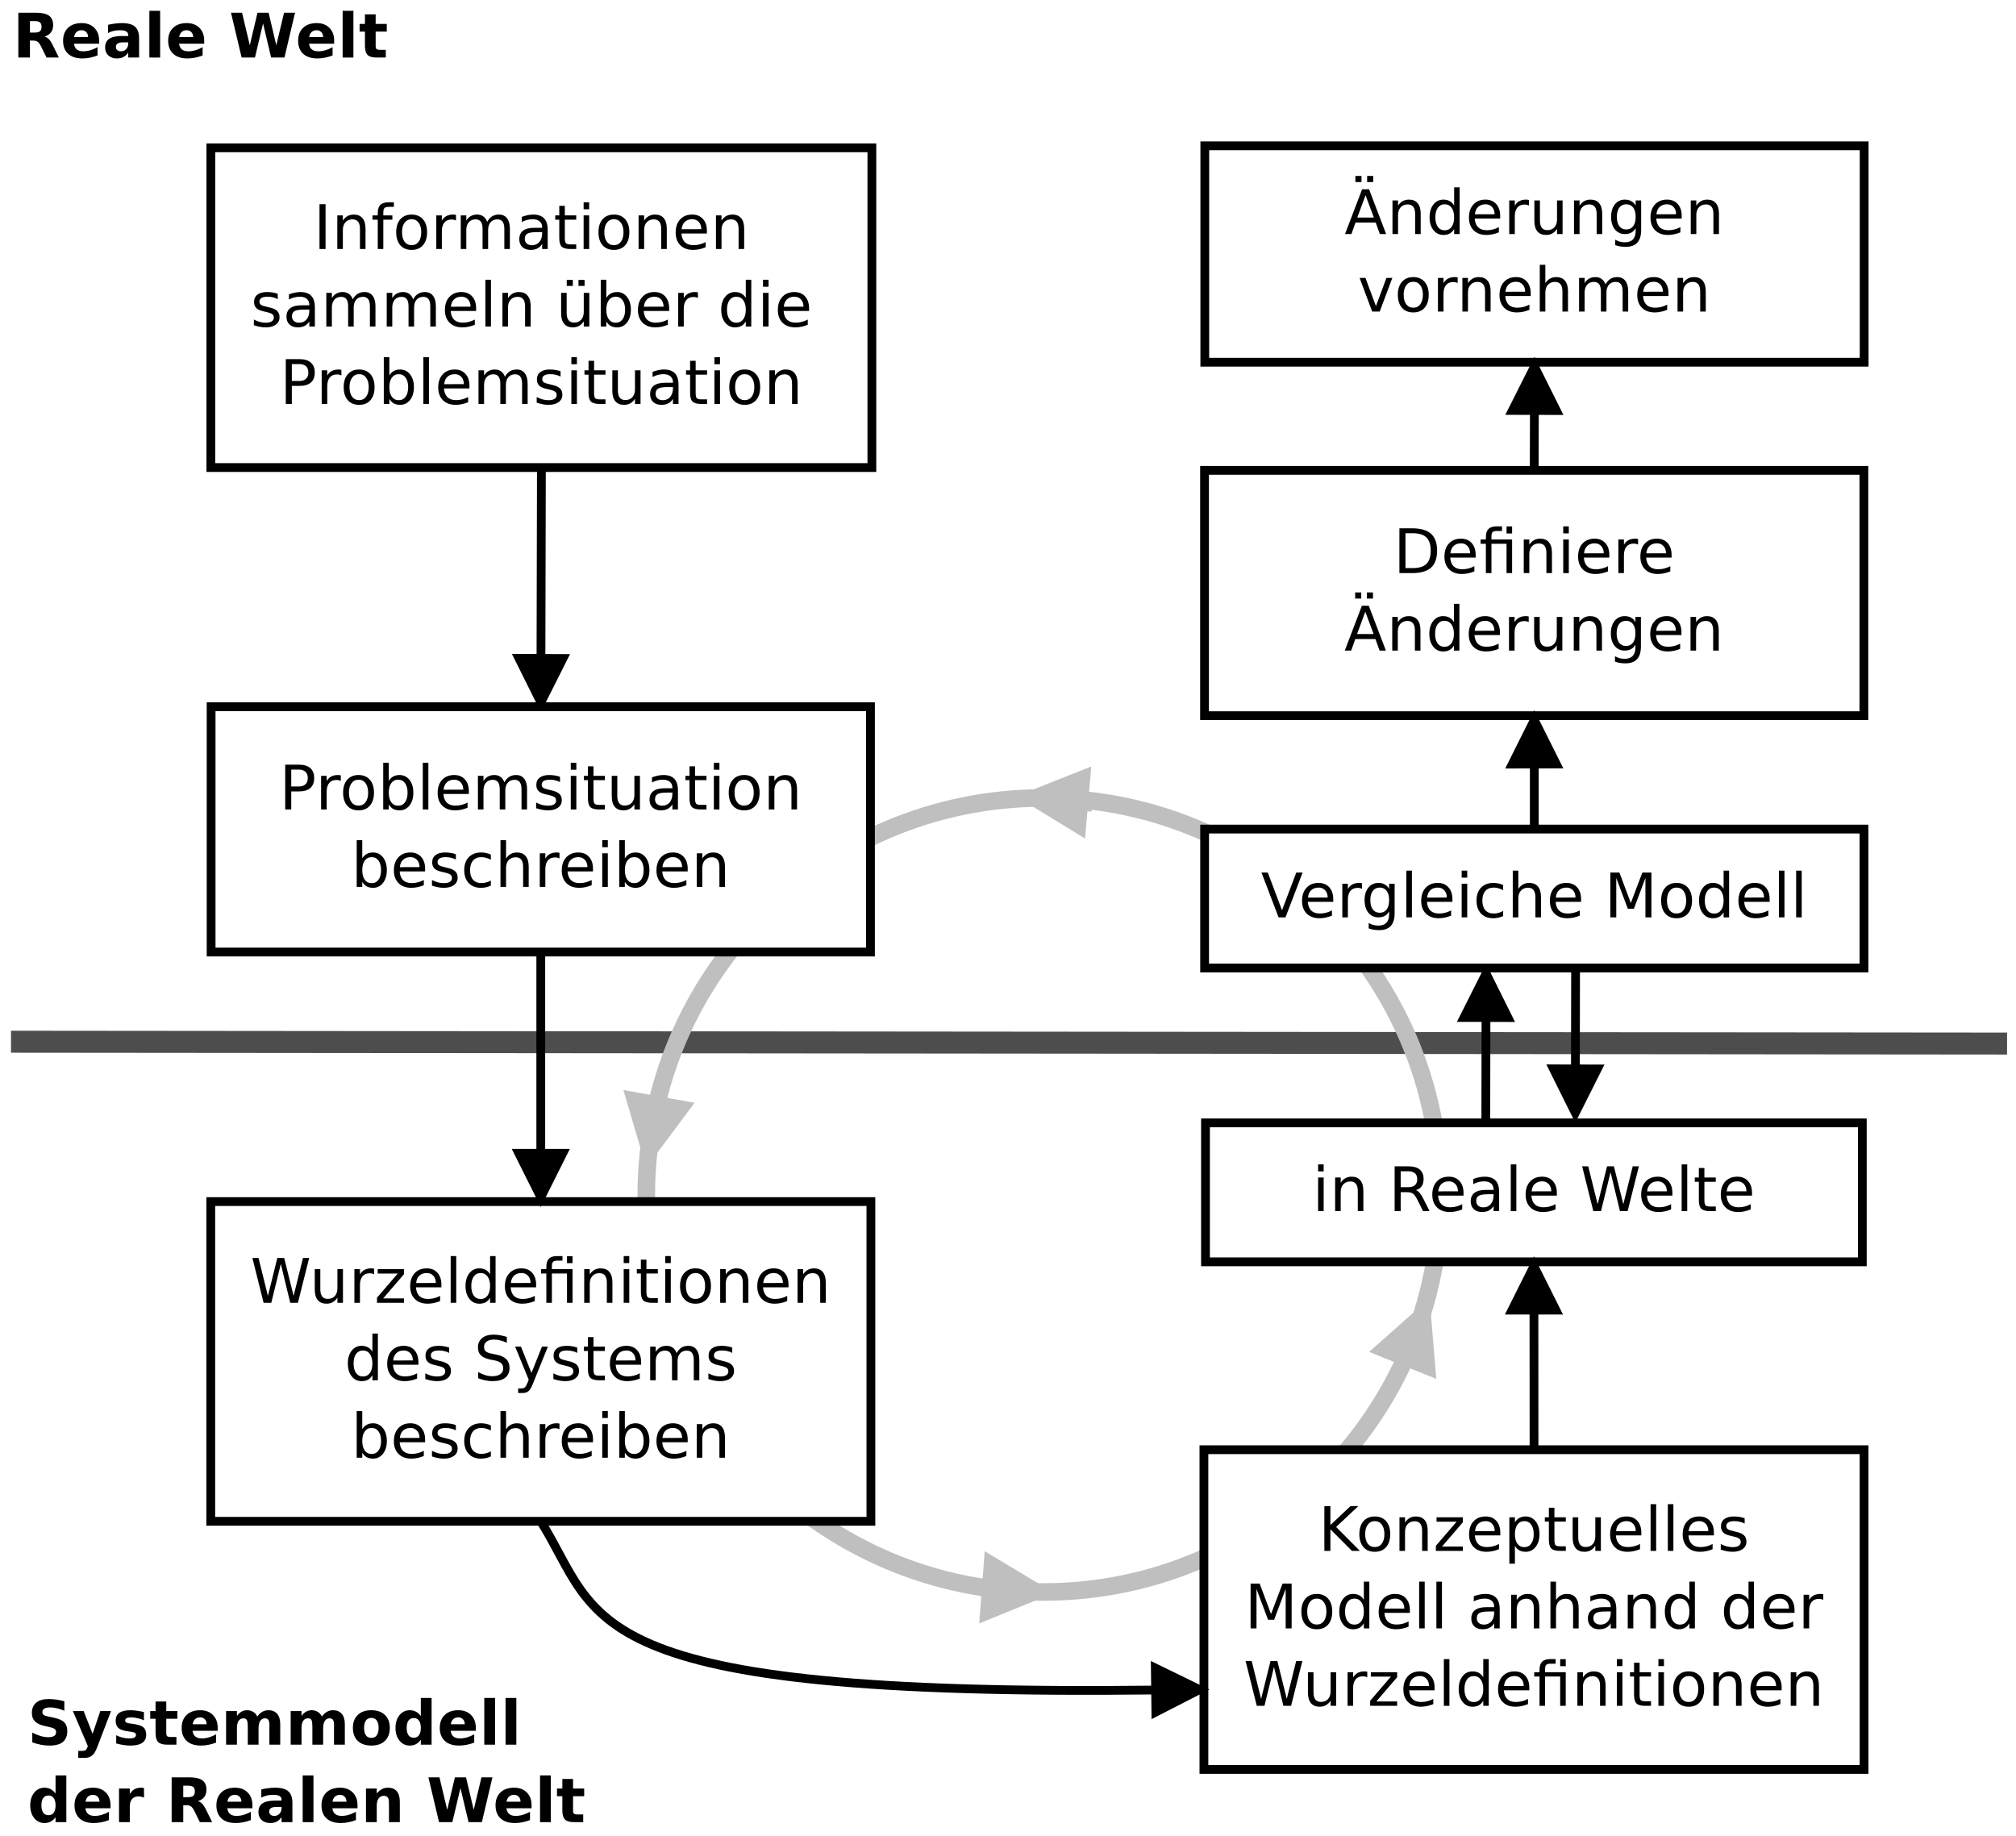 <?xml version="1.0" encoding="UTF-8"?>
<svg xmlns="http://www.w3.org/2000/svg" xmlns:xlink="http://www.w3.org/1999/xlink" width="459pt" height="418pt" viewBox="0 0 459 418" version="1.1">
<defs>
<g>
<symbol overflow="visible" id="glyph0-0">
<path style="stroke:none;" d="M 1.375 -10.203 L 2.75 -10.203 L 2.75 0 L 1.375 0 Z M 1.375 -10.203 "/>
</symbol>
<symbol overflow="visible" id="glyph0-1">
<path style="stroke:none;" d="M 7.688 -4.625 L 7.688 0 L 6.422 0 L 6.422 -4.578 C 6.422 -5.305 6.281 -5.848 6 -6.203 C 5.719 -6.566 5.297 -6.75 4.734 -6.75 C 4.055 -6.75 3.52 -6.531 3.125 -6.094 C 2.727 -5.664 2.531 -5.078 2.531 -4.328 L 2.531 0 L 1.266 0 L 1.266 -7.656 L 2.531 -7.656 L 2.531 -6.469 C 2.832 -6.926 3.188 -7.27 3.594 -7.5 C 4.008 -7.727 4.484 -7.844 5.016 -7.844 C 5.891 -7.844 6.551 -7.566 7 -7.016 C 7.457 -6.473 7.688 -5.676 7.688 -4.625 Z M 7.688 -4.625 "/>
</symbol>
<symbol overflow="visible" id="glyph0-2">
<path style="stroke:none;" d="M 5.203 -10.641 L 5.203 -9.594 L 4 -9.594 C 3.539 -9.594 3.223 -9.5 3.047 -9.312 C 2.879 -9.133 2.797 -8.805 2.797 -8.328 L 2.797 -7.656 L 4.859 -7.656 L 4.859 -6.672 L 2.797 -6.672 L 2.797 0 L 1.531 0 L 1.531 -6.672 L 0.328 -6.672 L 0.328 -7.656 L 1.531 -7.656 L 1.531 -8.188 C 1.531 -9.039 1.727 -9.66 2.125 -10.047 C 2.52 -10.441 3.145 -10.641 4 -10.641 Z M 5.203 -10.641 "/>
</symbol>
<symbol overflow="visible" id="glyph0-3">
<path style="stroke:none;" d="M 4.281 -6.781 C 3.613 -6.781 3.082 -6.516 2.688 -5.984 C 2.289 -5.461 2.094 -4.742 2.094 -3.828 C 2.094 -2.91 2.285 -2.188 2.672 -1.656 C 3.066 -1.133 3.602 -0.875 4.281 -0.875 C 4.957 -0.875 5.488 -1.133 5.875 -1.656 C 6.27 -2.188 6.469 -2.91 6.469 -3.828 C 6.469 -4.734 6.27 -5.453 5.875 -5.984 C 5.488 -6.516 4.957 -6.781 4.281 -6.781 Z M 4.281 -7.844 C 5.375 -7.844 6.234 -7.484 6.859 -6.766 C 7.484 -6.055 7.797 -5.078 7.797 -3.828 C 7.797 -2.566 7.484 -1.578 6.859 -0.859 C 6.234 -0.148 5.375 0.203 4.281 0.203 C 3.188 0.203 2.328 -0.148 1.703 -0.859 C 1.078 -1.578 0.766 -2.566 0.766 -3.828 C 0.766 -5.078 1.078 -6.055 1.703 -6.766 C 2.328 -7.484 3.188 -7.844 4.281 -7.844 Z M 4.281 -7.844 "/>
</symbol>
<symbol overflow="visible" id="glyph0-4">
<path style="stroke:none;" d="M 5.75 -6.484 C 5.613 -6.566 5.461 -6.625 5.297 -6.656 C 5.129 -6.695 4.945 -6.719 4.75 -6.719 C 4.031 -6.719 3.477 -6.484 3.094 -6.016 C 2.719 -5.555 2.531 -4.895 2.531 -4.031 L 2.531 0 L 1.266 0 L 1.266 -7.656 L 2.531 -7.656 L 2.531 -6.469 C 2.801 -6.938 3.145 -7.281 3.562 -7.5 C 3.988 -7.727 4.504 -7.844 5.109 -7.844 C 5.203 -7.844 5.301 -7.836 5.406 -7.828 C 5.508 -7.816 5.625 -7.797 5.75 -7.766 Z M 5.75 -6.484 "/>
</symbol>
<symbol overflow="visible" id="glyph0-5">
<path style="stroke:none;" d="M 7.281 -6.188 C 7.594 -6.75 7.969 -7.164 8.406 -7.438 C 8.844 -7.707 9.359 -7.844 9.953 -7.844 C 10.754 -7.844 11.367 -7.562 11.797 -7 C 12.234 -6.445 12.453 -5.656 12.453 -4.625 L 12.453 0 L 11.188 0 L 11.188 -4.578 C 11.188 -5.316 11.055 -5.863 10.797 -6.219 C 10.535 -6.57 10.141 -6.75 9.609 -6.75 C 8.953 -6.75 8.438 -6.531 8.062 -6.094 C 7.688 -5.664 7.5 -5.078 7.5 -4.328 L 7.5 0 L 6.234 0 L 6.234 -4.578 C 6.234 -5.316 6.102 -5.863 5.844 -6.219 C 5.582 -6.57 5.18 -6.75 4.641 -6.75 C 3.992 -6.75 3.477 -6.531 3.094 -6.094 C 2.719 -5.656 2.531 -5.066 2.531 -4.328 L 2.531 0 L 1.266 0 L 1.266 -7.656 L 2.531 -7.656 L 2.531 -6.469 C 2.82 -6.938 3.164 -7.281 3.562 -7.5 C 3.969 -7.727 4.445 -7.844 5 -7.844 C 5.551 -7.844 6.02 -7.703 6.406 -7.422 C 6.801 -7.141 7.094 -6.727 7.281 -6.188 Z M 7.281 -6.188 "/>
</symbol>
<symbol overflow="visible" id="glyph0-6">
<path style="stroke:none;" d="M 4.797 -3.844 C 3.785 -3.844 3.082 -3.727 2.688 -3.5 C 2.289 -3.27 2.094 -2.875 2.094 -2.312 C 2.094 -1.863 2.238 -1.508 2.531 -1.25 C 2.832 -0.988 3.234 -0.859 3.734 -0.859 C 4.43 -0.859 4.988 -1.102 5.406 -1.594 C 5.832 -2.094 6.047 -2.75 6.047 -3.562 L 6.047 -3.844 Z M 7.312 -4.375 L 7.312 0 L 6.047 0 L 6.047 -1.156 C 5.766 -0.695 5.406 -0.352 4.969 -0.125 C 4.539 0.094 4.02 0.203 3.406 0.203 C 2.625 0.203 2 -0.016 1.531 -0.453 C 1.07 -0.898 0.844 -1.492 0.844 -2.234 C 0.844 -3.086 1.129 -3.734 1.703 -4.172 C 2.285 -4.609 3.145 -4.828 4.281 -4.828 L 6.047 -4.828 L 6.047 -4.953 C 6.047 -5.535 5.852 -5.984 5.469 -6.297 C 5.094 -6.617 4.562 -6.781 3.875 -6.781 C 3.438 -6.781 3.008 -6.723 2.594 -6.609 C 2.176 -6.504 1.781 -6.348 1.406 -6.141 L 1.406 -7.312 C 1.863 -7.488 2.305 -7.617 2.734 -7.703 C 3.172 -7.797 3.594 -7.844 4 -7.844 C 5.113 -7.844 5.941 -7.555 6.484 -6.984 C 7.035 -6.41 7.312 -5.539 7.312 -4.375 Z M 7.312 -4.375 "/>
</symbol>
<symbol overflow="visible" id="glyph0-7">
<path style="stroke:none;" d="M 2.562 -9.828 L 2.562 -7.656 L 5.156 -7.656 L 5.156 -6.672 L 2.562 -6.672 L 2.562 -2.516 C 2.562 -1.898 2.645 -1.5 2.812 -1.312 C 2.988 -1.133 3.336 -1.047 3.859 -1.047 L 5.156 -1.047 L 5.156 0 L 3.859 0 C 2.891 0 2.219 -0.18 1.844 -0.547 C 1.477 -0.91 1.297 -1.566 1.297 -2.516 L 1.297 -6.672 L 0.375 -6.672 L 0.375 -7.656 L 1.297 -7.656 L 1.297 -9.828 Z M 2.562 -9.828 "/>
</symbol>
<symbol overflow="visible" id="glyph0-8">
<path style="stroke:none;" d="M 1.312 -7.656 L 2.578 -7.656 L 2.578 0 L 1.312 0 Z M 1.312 -10.641 L 2.578 -10.641 L 2.578 -9.047 L 1.312 -9.047 Z M 1.312 -10.641 "/>
</symbol>
<symbol overflow="visible" id="glyph0-9">
<path style="stroke:none;" d="M 7.875 -4.141 L 7.875 -3.531 L 2.078 -3.531 C 2.141 -2.664 2.398 -2.004 2.859 -1.547 C 3.328 -1.098 3.977 -0.875 4.812 -0.875 C 5.301 -0.875 5.77 -0.93 6.219 -1.047 C 6.676 -1.16 7.129 -1.336 7.578 -1.578 L 7.578 -0.391 C 7.117 -0.203 6.648 -0.055 6.172 0.047 C 5.703 0.148 5.227 0.203 4.75 0.203 C 3.52 0.203 2.547 -0.148 1.828 -0.859 C 1.117 -1.578 0.766 -2.539 0.766 -3.75 C 0.766 -5.008 1.102 -6.004 1.781 -6.734 C 2.457 -7.473 3.375 -7.844 4.531 -7.844 C 5.562 -7.844 6.375 -7.508 6.969 -6.844 C 7.57 -6.188 7.875 -5.285 7.875 -4.141 Z M 6.609 -4.516 C 6.598 -5.203 6.406 -5.75 6.031 -6.156 C 5.656 -6.57 5.16 -6.781 4.547 -6.781 C 3.836 -6.781 3.27 -6.578 2.844 -6.172 C 2.426 -5.773 2.188 -5.219 2.125 -4.5 Z M 6.609 -4.516 "/>
</symbol>
<symbol overflow="visible" id="glyph0-10">
<path style="stroke:none;" d=""/>
</symbol>
<symbol overflow="visible" id="glyph0-11">
<path style="stroke:none;" d="M 6.203 -7.438 L 6.203 -6.234 C 5.848 -6.422 5.477 -6.555 5.094 -6.641 C 4.707 -6.734 4.312 -6.781 3.906 -6.781 C 3.281 -6.781 2.812 -6.688 2.5 -6.5 C 2.188 -6.312 2.031 -6.023 2.031 -5.641 C 2.031 -5.348 2.141 -5.117 2.359 -4.953 C 2.586 -4.785 3.039 -4.629 3.719 -4.484 L 4.141 -4.375 C 5.035 -4.188 5.672 -3.914 6.047 -3.562 C 6.422 -3.219 6.609 -2.734 6.609 -2.109 C 6.609 -1.398 6.328 -0.836 5.766 -0.422 C 5.203 -0.004 4.43 0.203 3.453 0.203 C 3.035 0.203 2.602 0.16 2.156 0.078 C 1.719 -0.004 1.254 -0.125 0.766 -0.281 L 0.766 -1.578 C 1.223 -1.336 1.676 -1.156 2.125 -1.031 C 2.582 -0.914 3.031 -0.859 3.469 -0.859 C 4.062 -0.859 4.516 -0.957 4.828 -1.156 C 5.148 -1.363 5.312 -1.648 5.312 -2.016 C 5.312 -2.359 5.195 -2.617 4.969 -2.797 C 4.738 -2.984 4.234 -3.16 3.453 -3.328 L 3.016 -3.438 C 2.242 -3.594 1.68 -3.844 1.328 -4.188 C 0.984 -4.531 0.812 -4.992 0.812 -5.578 C 0.812 -6.305 1.066 -6.863 1.578 -7.25 C 2.086 -7.645 2.812 -7.844 3.75 -7.844 C 4.219 -7.844 4.656 -7.805 5.062 -7.734 C 5.477 -7.672 5.859 -7.57 6.203 -7.438 Z M 6.203 -7.438 "/>
</symbol>
<symbol overflow="visible" id="glyph0-12">
<path style="stroke:none;" d="M 1.312 -10.641 L 2.578 -10.641 L 2.578 0 L 1.312 0 Z M 1.312 -10.641 "/>
</symbol>
<symbol overflow="visible" id="glyph0-13">
<path style="stroke:none;" d="M 1.188 -3.016 L 1.188 -7.656 L 2.453 -7.656 L 2.453 -3.062 C 2.453 -2.344 2.594 -1.801 2.875 -1.438 C 3.156 -1.07 3.578 -0.891 4.141 -0.891 C 4.816 -0.891 5.352 -1.102 5.75 -1.531 C 6.145 -1.969 6.344 -2.562 6.344 -3.312 L 6.344 -7.656 L 7.609 -7.656 L 7.609 0 L 6.344 0 L 6.344 -1.172 C 6.039 -0.711 5.688 -0.367 5.281 -0.141 C 4.875 0.086 4.406 0.203 3.875 0.203 C 3 0.203 2.332 -0.066 1.875 -0.609 C 1.414 -1.16 1.188 -1.961 1.188 -3.016 Z M 4.359 -7.844 Z M 5.141 -10.609 L 6.531 -10.609 L 6.531 -9.234 L 5.141 -9.234 Z M 2.469 -10.609 L 3.859 -10.609 L 3.859 -9.234 L 2.469 -9.234 Z M 2.469 -10.609 "/>
</symbol>
<symbol overflow="visible" id="glyph0-14">
<path style="stroke:none;" d="M 6.812 -3.828 C 6.812 -4.742 6.617 -5.461 6.234 -5.984 C 5.859 -6.516 5.336 -6.781 4.672 -6.781 C 4.004 -6.781 3.477 -6.516 3.094 -5.984 C 2.719 -5.461 2.531 -4.742 2.531 -3.828 C 2.531 -2.898 2.719 -2.172 3.094 -1.641 C 3.477 -1.117 4.004 -0.859 4.672 -0.859 C 5.336 -0.859 5.859 -1.117 6.234 -1.641 C 6.617 -2.172 6.812 -2.898 6.812 -3.828 Z M 2.531 -6.5 C 2.801 -6.945 3.133 -7.281 3.531 -7.5 C 3.938 -7.727 4.422 -7.844 4.984 -7.844 C 5.91 -7.844 6.664 -7.473 7.25 -6.734 C 7.832 -5.992 8.125 -5.023 8.125 -3.828 C 8.125 -2.617 7.832 -1.645 7.25 -0.906 C 6.664 -0.164 5.91 0.203 4.984 0.203 C 4.422 0.203 3.938 0.094 3.531 -0.125 C 3.133 -0.352 2.801 -0.695 2.531 -1.156 L 2.531 0 L 1.266 0 L 1.266 -10.641 L 2.531 -10.641 Z M 2.531 -6.5 "/>
</symbol>
<symbol overflow="visible" id="glyph0-15">
<path style="stroke:none;" d="M 6.359 -6.5 L 6.359 -10.641 L 7.609 -10.641 L 7.609 0 L 6.359 0 L 6.359 -1.156 C 6.098 -0.695 5.766 -0.352 5.359 -0.125 C 4.953 0.094 4.469 0.203 3.906 0.203 C 2.977 0.203 2.223 -0.164 1.641 -0.906 C 1.055 -1.645 0.766 -2.617 0.766 -3.828 C 0.766 -5.023 1.055 -5.992 1.641 -6.734 C 2.223 -7.473 2.977 -7.844 3.906 -7.844 C 4.469 -7.844 4.953 -7.727 5.359 -7.5 C 5.766 -7.281 6.098 -6.945 6.359 -6.5 Z M 2.078 -3.828 C 2.078 -2.898 2.266 -2.172 2.641 -1.641 C 3.023 -1.117 3.551 -0.859 4.219 -0.859 C 4.875 -0.859 5.395 -1.117 5.781 -1.641 C 6.164 -2.172 6.359 -2.898 6.359 -3.828 C 6.359 -4.742 6.164 -5.461 5.781 -5.984 C 5.395 -6.516 4.875 -6.781 4.219 -6.781 C 3.551 -6.781 3.023 -6.516 2.641 -5.984 C 2.266 -5.461 2.078 -4.742 2.078 -3.828 Z M 2.078 -3.828 "/>
</symbol>
<symbol overflow="visible" id="glyph0-16">
<path style="stroke:none;" d="M 2.75 -9.078 L 2.75 -5.234 L 4.484 -5.234 C 5.129 -5.234 5.629 -5.398 5.984 -5.734 C 6.336 -6.066 6.516 -6.539 6.516 -7.156 C 6.516 -7.77 6.336 -8.242 5.984 -8.578 C 5.629 -8.91 5.129 -9.078 4.484 -9.078 Z M 1.375 -10.203 L 4.484 -10.203 C 5.629 -10.203 6.492 -9.941 7.078 -9.422 C 7.672 -8.91 7.969 -8.156 7.969 -7.156 C 7.969 -6.145 7.672 -5.383 7.078 -4.875 C 6.492 -4.363 5.629 -4.109 4.484 -4.109 L 2.75 -4.109 L 2.75 0 L 1.375 0 Z M 1.375 -10.203 "/>
</symbol>
<symbol overflow="visible" id="glyph0-17">
<path style="stroke:none;" d="M 1.188 -3.016 L 1.188 -7.656 L 2.453 -7.656 L 2.453 -3.062 C 2.453 -2.344 2.594 -1.801 2.875 -1.438 C 3.156 -1.07 3.578 -0.891 4.141 -0.891 C 4.816 -0.891 5.352 -1.102 5.75 -1.531 C 6.145 -1.969 6.344 -2.562 6.344 -3.312 L 6.344 -7.656 L 7.609 -7.656 L 7.609 0 L 6.344 0 L 6.344 -1.172 C 6.039 -0.711 5.688 -0.367 5.281 -0.141 C 4.875 0.086 4.406 0.203 3.875 0.203 C 3 0.203 2.332 -0.066 1.875 -0.609 C 1.414 -1.16 1.188 -1.961 1.188 -3.016 Z M 4.359 -7.844 Z M 4.359 -7.844 "/>
</symbol>
<symbol overflow="visible" id="glyph0-18">
<path style="stroke:none;" d="M 6.828 -7.359 L 6.828 -6.188 C 6.473 -6.383 6.113 -6.531 5.75 -6.625 C 5.395 -6.727 5.035 -6.781 4.672 -6.781 C 3.859 -6.781 3.223 -6.52 2.766 -6 C 2.316 -5.477 2.094 -4.754 2.094 -3.828 C 2.094 -2.891 2.316 -2.16 2.766 -1.641 C 3.223 -1.129 3.859 -0.875 4.672 -0.875 C 5.035 -0.875 5.395 -0.922 5.75 -1.016 C 6.113 -1.109 6.473 -1.254 6.828 -1.453 L 6.828 -0.297 C 6.473 -0.129 6.109 -0.004 5.734 0.078 C 5.359 0.16 4.961 0.203 4.547 0.203 C 3.391 0.203 2.469 -0.156 1.781 -0.875 C 1.102 -1.602 0.766 -2.586 0.766 -3.828 C 0.766 -5.066 1.109 -6.047 1.797 -6.766 C 2.484 -7.484 3.426 -7.844 4.625 -7.844 C 5.008 -7.844 5.383 -7.801 5.75 -7.719 C 6.125 -7.645 6.484 -7.523 6.828 -7.359 Z M 6.828 -7.359 "/>
</symbol>
<symbol overflow="visible" id="glyph0-19">
<path style="stroke:none;" d="M 7.688 -4.625 L 7.688 0 L 6.422 0 L 6.422 -4.578 C 6.422 -5.305 6.281 -5.848 6 -6.203 C 5.719 -6.566 5.297 -6.75 4.734 -6.75 C 4.055 -6.75 3.52 -6.531 3.125 -6.094 C 2.727 -5.664 2.531 -5.078 2.531 -4.328 L 2.531 0 L 1.266 0 L 1.266 -10.641 L 2.531 -10.641 L 2.531 -6.469 C 2.832 -6.926 3.188 -7.27 3.594 -7.5 C 4.008 -7.727 4.484 -7.844 5.016 -7.844 C 5.891 -7.844 6.551 -7.566 7 -7.016 C 7.457 -6.473 7.688 -5.676 7.688 -4.625 Z M 7.688 -4.625 "/>
</symbol>
<symbol overflow="visible" id="glyph0-20">
<path style="stroke:none;" d="M 0.469 -10.203 L 1.859 -10.203 L 4 -1.578 L 6.141 -10.203 L 7.703 -10.203 L 9.844 -1.578 L 11.984 -10.203 L 13.391 -10.203 L 10.828 0 L 9.078 0 L 6.938 -8.859 L 4.766 0 L 3.016 0 Z M 0.469 -10.203 "/>
</symbol>
<symbol overflow="visible" id="glyph0-21">
<path style="stroke:none;" d="M 0.766 -7.656 L 6.75 -7.656 L 6.75 -6.516 L 2.016 -1 L 6.75 -1 L 6.75 0 L 0.609 0 L 0.609 -1.156 L 5.328 -6.656 L 0.766 -6.656 Z M 0.766 -7.656 "/>
</symbol>
<symbol overflow="visible" id="glyph0-22">
<path style="stroke:none;" d="M 7.5 -7.656 L 7.5 0 L 6.234 0 L 6.234 -6.672 L 2.797 -6.672 L 2.797 0 L 1.531 0 L 1.531 -6.672 L 0.328 -6.672 L 0.328 -7.656 L 1.531 -7.656 L 1.531 -8.188 C 1.531 -9.02 1.723 -9.633 2.109 -10.031 C 2.504 -10.438 3.113 -10.641 3.938 -10.641 L 5.203 -10.641 L 5.203 -9.594 L 4 -9.594 C 3.539 -9.594 3.223 -9.5 3.047 -9.312 C 2.879 -9.133 2.797 -8.805 2.797 -8.328 L 2.797 -7.656 Z M 6.234 -10.625 L 7.5 -10.625 L 7.5 -9.031 L 6.234 -9.031 Z M 6.234 -10.625 "/>
</symbol>
<symbol overflow="visible" id="glyph0-23">
<path style="stroke:none;" d="M 7.5 -9.875 L 7.5 -8.531 C 6.969 -8.781 6.469 -8.961 6 -9.078 C 5.539 -9.203 5.094 -9.266 4.656 -9.266 C 3.906 -9.266 3.328 -9.117 2.922 -8.828 C 2.516 -8.535 2.312 -8.125 2.312 -7.594 C 2.312 -7.133 2.445 -6.789 2.719 -6.562 C 2.988 -6.332 3.504 -6.148 4.266 -6.016 L 5.094 -5.844 C 6.125 -5.645 6.883 -5.297 7.375 -4.797 C 7.863 -4.305 8.109 -3.645 8.109 -2.812 C 8.109 -1.82 7.773 -1.07 7.109 -0.562 C 6.453 -0.051 5.484 0.203 4.203 0.203 C 3.711 0.203 3.195 0.145 2.656 0.031 C 2.113 -0.07 1.551 -0.234 0.969 -0.453 L 0.969 -1.875 C 1.531 -1.562 2.078 -1.32 2.609 -1.156 C 3.148 -1 3.68 -0.922 4.203 -0.922 C 4.984 -0.922 5.586 -1.078 6.016 -1.391 C 6.453 -1.703 6.672 -2.145 6.672 -2.719 C 6.672 -3.219 6.516 -3.609 6.203 -3.891 C 5.898 -4.172 5.395 -4.383 4.688 -4.531 L 3.844 -4.688 C 2.812 -4.895 2.066 -5.219 1.609 -5.656 C 1.148 -6.094 0.922 -6.703 0.922 -7.484 C 0.922 -8.379 1.238 -9.086 1.875 -9.609 C 2.508 -10.129 3.383 -10.391 4.5 -10.391 C 4.977 -10.391 5.469 -10.344 5.969 -10.25 C 6.469 -10.164 6.977 -10.039 7.5 -9.875 Z M 7.5 -9.875 "/>
</symbol>
<symbol overflow="visible" id="glyph0-24">
<path style="stroke:none;" d="M 4.5 0.719 C 4.145 1.625 3.797 2.211 3.453 2.484 C 3.117 2.766 2.672 2.906 2.109 2.906 L 1.109 2.906 L 1.109 1.859 L 1.844 1.859 C 2.188 1.859 2.453 1.773 2.641 1.609 C 2.836 1.453 3.051 1.066 3.281 0.453 L 3.516 -0.125 L 0.422 -7.656 L 1.75 -7.656 L 4.141 -1.672 L 6.531 -7.656 L 7.875 -7.656 Z M 4.5 0.719 "/>
</symbol>
<symbol overflow="visible" id="glyph0-25">
<path style="stroke:none;" d="M 1.375 -10.203 L 2.75 -10.203 L 2.75 -5.891 L 7.328 -10.203 L 9.109 -10.203 L 4.047 -5.453 L 9.469 0 L 7.656 0 L 2.75 -4.922 L 2.75 0 L 1.375 0 Z M 1.375 -10.203 "/>
</symbol>
<symbol overflow="visible" id="glyph0-26">
<path style="stroke:none;" d="M 2.531 -1.156 L 2.531 2.906 L 1.266 2.906 L 1.266 -7.656 L 2.531 -7.656 L 2.531 -6.5 C 2.801 -6.945 3.133 -7.281 3.531 -7.5 C 3.938 -7.727 4.422 -7.844 4.984 -7.844 C 5.91 -7.844 6.664 -7.473 7.25 -6.734 C 7.832 -5.992 8.125 -5.023 8.125 -3.828 C 8.125 -2.617 7.832 -1.645 7.25 -0.906 C 6.664 -0.164 5.91 0.203 4.984 0.203 C 4.422 0.203 3.938 0.094 3.531 -0.125 C 3.133 -0.352 2.801 -0.695 2.531 -1.156 Z M 6.812 -3.828 C 6.812 -4.742 6.617 -5.461 6.234 -5.984 C 5.859 -6.516 5.336 -6.781 4.672 -6.781 C 4.004 -6.781 3.477 -6.516 3.094 -5.984 C 2.719 -5.461 2.531 -4.742 2.531 -3.828 C 2.531 -2.898 2.719 -2.172 3.094 -1.641 C 3.477 -1.117 4.004 -0.859 4.672 -0.859 C 5.336 -0.859 5.859 -1.117 6.234 -1.641 C 6.617 -2.172 6.812 -2.898 6.812 -3.828 Z M 6.812 -3.828 "/>
</symbol>
<symbol overflow="visible" id="glyph0-27">
<path style="stroke:none;" d="M 1.375 -10.203 L 3.438 -10.203 L 6.031 -3.266 L 8.656 -10.203 L 10.719 -10.203 L 10.719 0 L 9.359 0 L 9.359 -8.969 L 6.734 -1.969 L 5.344 -1.969 L 2.719 -8.969 L 2.719 0 L 1.375 0 Z M 1.375 -10.203 "/>
</symbol>
<symbol overflow="visible" id="glyph0-28">
<path style="stroke:none;" d="M 6.219 -4.781 C 6.508 -4.688 6.797 -4.473 7.078 -4.141 C 7.359 -3.816 7.641 -3.367 7.922 -2.797 L 9.328 0 L 7.844 0 L 6.531 -2.625 C 6.195 -3.301 5.867 -3.75 5.547 -3.969 C 5.234 -4.195 4.805 -4.312 4.266 -4.312 L 2.75 -4.312 L 2.75 0 L 1.375 0 L 1.375 -10.203 L 4.484 -10.203 C 5.648 -10.203 6.52 -9.957 7.094 -9.469 C 7.676 -8.988 7.969 -8.254 7.969 -7.266 C 7.969 -6.617 7.816 -6.082 7.516 -5.656 C 7.211 -5.238 6.781 -4.945 6.219 -4.781 Z M 2.75 -9.078 L 2.75 -5.453 L 4.484 -5.453 C 5.148 -5.453 5.656 -5.602 6 -5.906 C 6.344 -6.219 6.516 -6.672 6.516 -7.266 C 6.516 -7.859 6.344 -8.305 6 -8.609 C 5.656 -8.922 5.148 -9.078 4.484 -9.078 Z M 2.75 -9.078 "/>
</symbol>
<symbol overflow="visible" id="glyph0-29">
<path style="stroke:none;" d="M 4 0 L 0.109 -10.203 L 1.547 -10.203 L 4.781 -1.609 L 8.031 -10.203 L 9.469 -10.203 L 5.578 0 Z M 4 0 "/>
</symbol>
<symbol overflow="visible" id="glyph0-30">
<path style="stroke:none;" d="M 6.359 -3.922 C 6.359 -4.828 6.172 -5.531 5.797 -6.031 C 5.422 -6.531 4.895 -6.781 4.219 -6.781 C 3.539 -6.781 3.016 -6.531 2.641 -6.031 C 2.266 -5.531 2.078 -4.828 2.078 -3.922 C 2.078 -3.016 2.266 -2.305 2.641 -1.797 C 3.016 -1.297 3.539 -1.047 4.219 -1.047 C 4.895 -1.047 5.422 -1.297 5.797 -1.797 C 6.172 -2.305 6.359 -3.016 6.359 -3.922 Z M 7.609 -0.953 C 7.609 0.348 7.316 1.316 6.734 1.953 C 6.16 2.586 5.281 2.906 4.094 2.906 C 3.645 2.906 3.223 2.875 2.828 2.812 C 2.441 2.75 2.066 2.648 1.703 2.516 L 1.703 1.281 C 2.066 1.488 2.426 1.641 2.781 1.734 C 3.145 1.828 3.516 1.875 3.891 1.875 C 4.711 1.875 5.328 1.656 5.734 1.219 C 6.148 0.789 6.359 0.145 6.359 -0.719 L 6.359 -1.344 C 6.098 -0.895 5.766 -0.555 5.359 -0.328 C 4.953 -0.109 4.469 0 3.906 0 C 2.969 0 2.207 -0.352 1.625 -1.062 C 1.051 -1.781 0.766 -2.734 0.766 -3.922 C 0.766 -5.098 1.051 -6.047 1.625 -6.766 C 2.207 -7.484 2.969 -7.844 3.906 -7.844 C 4.469 -7.844 4.953 -7.727 5.359 -7.5 C 5.766 -7.281 6.098 -6.945 6.359 -6.5 L 6.359 -7.656 L 7.609 -7.656 Z M 7.609 -0.953 "/>
</symbol>
<symbol overflow="visible" id="glyph0-31">
<path style="stroke:none;" d="M 2.75 -9.078 L 2.75 -1.141 L 4.422 -1.141 C 5.828 -1.141 6.859 -1.457 7.516 -2.094 C 8.172 -2.727 8.5 -3.734 8.5 -5.109 C 8.5 -6.484 8.172 -7.488 7.516 -8.125 C 6.859 -8.758 5.828 -9.078 4.422 -9.078 Z M 1.375 -10.203 L 4.219 -10.203 C 6.188 -10.203 7.633 -9.789 8.562 -8.969 C 9.488 -8.145 9.953 -6.859 9.953 -5.109 C 9.953 -3.348 9.488 -2.055 8.562 -1.234 C 7.633 -0.41 6.188 0 4.219 0 L 1.375 0 Z M 1.375 -10.203 "/>
</symbol>
<symbol overflow="visible" id="glyph0-32">
<path style="stroke:none;" d="M 4.781 -8.844 L 2.906 -3.766 L 6.672 -3.766 Z M 4 -10.203 L 5.578 -10.203 L 9.469 0 L 8.031 0 L 7.094 -2.625 L 2.5 -2.625 L 1.562 0 L 0.109 0 Z M 5.141 -13.234 L 6.531 -13.234 L 6.531 -11.844 L 5.141 -11.844 Z M 2.469 -13.234 L 3.859 -13.234 L 3.859 -11.844 L 2.469 -11.844 Z M 2.469 -13.234 "/>
</symbol>
<symbol overflow="visible" id="glyph0-33">
<path style="stroke:none;" d="M 0.422 -7.656 L 1.75 -7.656 L 4.141 -1.234 L 6.531 -7.656 L 7.875 -7.656 L 5 0 L 3.281 0 Z M 0.422 -7.656 "/>
</symbol>
<symbol overflow="visible" id="glyph1-0">
<path style="stroke:none;" d="M 5.031 -5.688 C 5.582 -5.688 5.973 -5.785 6.203 -5.984 C 6.441 -6.191 6.562 -6.531 6.562 -7 C 6.562 -7.469 6.441 -7.801 6.203 -8 C 5.973 -8.195 5.582 -8.297 5.031 -8.297 L 3.922 -8.297 L 3.922 -5.688 Z M 3.922 -3.859 L 3.922 0 L 1.281 0 L 1.281 -10.203 L 5.312 -10.203 C 6.656 -10.203 7.641 -9.977 8.266 -9.531 C 8.891 -9.082 9.203 -8.367 9.203 -7.391 C 9.203 -6.711 9.035 -6.156 8.703 -5.719 C 8.379 -5.289 7.891 -4.973 7.234 -4.766 C 7.598 -4.691 7.922 -4.508 8.203 -4.219 C 8.492 -3.926 8.785 -3.488 9.078 -2.906 L 10.5 0 L 7.703 0 L 6.453 -2.531 C 6.203 -3.039 5.945 -3.391 5.688 -3.578 C 5.438 -3.766 5.094 -3.859 4.656 -3.859 Z M 3.922 -3.859 "/>
</symbol>
<symbol overflow="visible" id="glyph1-1">
<path style="stroke:none;" d="M 8.812 -3.844 L 8.812 -3.156 L 3.094 -3.156 C 3.156 -2.582 3.363 -2.148 3.719 -1.859 C 4.07 -1.566 4.566 -1.422 5.203 -1.422 C 5.723 -1.422 6.254 -1.5 6.797 -1.656 C 7.336 -1.812 7.891 -2.047 8.453 -2.359 L 8.453 -0.469 C 7.879 -0.25 7.301 -0.082 6.719 0.031 C 6.145 0.145 5.566 0.203 4.984 0.203 C 3.598 0.203 2.52 -0.148 1.75 -0.859 C 0.988 -1.566 0.609 -2.555 0.609 -3.828 C 0.609 -5.066 0.984 -6.047 1.734 -6.766 C 2.484 -7.484 3.52 -7.844 4.844 -7.844 C 6.051 -7.844 7.016 -7.477 7.734 -6.75 C 8.453 -6.031 8.812 -5.062 8.812 -3.844 Z M 6.297 -4.656 C 6.297 -5.125 6.16 -5.5 5.891 -5.781 C 5.617 -6.07 5.266 -6.219 4.828 -6.219 C 4.359 -6.219 3.973 -6.082 3.672 -5.812 C 3.379 -5.551 3.195 -5.164 3.125 -4.656 Z M 6.297 -4.656 "/>
</symbol>
<symbol overflow="visible" id="glyph1-2">
<path style="stroke:none;" d="M 4.609 -3.453 C 4.098 -3.453 3.711 -3.363 3.453 -3.188 C 3.191 -3.008 3.062 -2.754 3.062 -2.422 C 3.062 -2.109 3.164 -1.863 3.375 -1.688 C 3.582 -1.508 3.875 -1.422 4.25 -1.422 C 4.707 -1.422 5.094 -1.586 5.406 -1.922 C 5.719 -2.254 5.875 -2.672 5.875 -3.172 L 5.875 -3.453 Z M 8.344 -4.375 L 8.344 0 L 5.875 0 L 5.875 -1.141 C 5.551 -0.672 5.18 -0.328 4.766 -0.109 C 4.359 0.098 3.863 0.203 3.281 0.203 C 2.477 0.203 1.832 -0.023 1.344 -0.484 C 0.852 -0.953 0.609 -1.555 0.609 -2.297 C 0.609 -3.191 0.914 -3.848 1.531 -4.266 C 2.145 -4.691 3.113 -4.906 4.438 -4.906 L 5.875 -4.906 L 5.875 -5.094 C 5.875 -5.477 5.723 -5.758 5.422 -5.938 C 5.117 -6.125 4.645 -6.219 4 -6.219 C 3.469 -6.219 2.977 -6.164 2.531 -6.062 C 2.082 -5.957 1.66 -5.797 1.266 -5.578 L 1.266 -7.453 C 1.797 -7.578 2.32 -7.672 2.844 -7.734 C 3.375 -7.805 3.906 -7.844 4.438 -7.844 C 5.82 -7.844 6.816 -7.566 7.422 -7.016 C 8.035 -6.473 8.344 -5.594 8.344 -4.375 Z M 8.344 -4.375 "/>
</symbol>
<symbol overflow="visible" id="glyph1-3">
<path style="stroke:none;" d="M 1.172 -10.641 L 3.625 -10.641 L 3.625 0 L 1.172 0 Z M 1.172 -10.641 "/>
</symbol>
<symbol overflow="visible" id="glyph1-4">
<path style="stroke:none;" d=""/>
</symbol>
<symbol overflow="visible" id="glyph1-5">
<path style="stroke:none;" d="M 0.422 -10.203 L 2.938 -10.203 L 4.703 -2.797 L 6.453 -10.203 L 8.984 -10.203 L 10.734 -2.797 L 12.5 -10.203 L 15 -10.203 L 12.594 0 L 9.562 0 L 7.719 -7.766 L 5.875 0 L 2.844 0 Z M 0.422 -10.203 "/>
</symbol>
<symbol overflow="visible" id="glyph1-6">
<path style="stroke:none;" d="M 3.844 -9.828 L 3.844 -7.656 L 6.375 -7.656 L 6.375 -5.906 L 3.844 -5.906 L 3.844 -2.656 C 3.844 -2.301 3.91 -2.062 4.047 -1.938 C 4.191 -1.812 4.477 -1.75 4.906 -1.75 L 6.156 -1.75 L 6.156 0 L 4.062 0 C 3.094 0 2.406 -0.195 2 -0.594 C 1.602 -1 1.406 -1.688 1.406 -2.656 L 1.406 -5.906 L 0.188 -5.906 L 0.188 -7.656 L 1.406 -7.656 L 1.406 -9.828 Z M 3.844 -9.828 "/>
</symbol>
<symbol overflow="visible" id="glyph1-7">
<path style="stroke:none;" d="M 8.391 -9.891 L 8.391 -7.719 C 7.828 -7.969 7.281 -8.156 6.75 -8.281 C 6.219 -8.414 5.711 -8.484 5.234 -8.484 C 4.609 -8.484 4.145 -8.395 3.844 -8.219 C 3.539 -8.051 3.391 -7.785 3.391 -7.422 C 3.391 -7.141 3.488 -6.922 3.688 -6.766 C 3.895 -6.617 4.266 -6.492 4.797 -6.391 L 5.922 -6.156 C 7.055 -5.926 7.863 -5.578 8.344 -5.109 C 8.82 -4.648 9.062 -3.992 9.062 -3.141 C 9.062 -2.016 8.727 -1.176 8.062 -0.625 C 7.395 -0.07 6.375 0.203 5 0.203 C 4.352 0.203 3.703 0.141 3.047 0.016 C 2.398 -0.109 1.75 -0.289 1.094 -0.531 L 1.094 -2.75 C 1.75 -2.406 2.379 -2.145 2.984 -1.969 C 3.586 -1.789 4.176 -1.703 4.75 -1.703 C 5.32 -1.703 5.758 -1.797 6.062 -1.984 C 6.363 -2.18 6.516 -2.457 6.516 -2.812 C 6.516 -3.133 6.41 -3.379 6.203 -3.547 C 6.004 -3.723 5.594 -3.879 4.969 -4.016 L 3.953 -4.25 C 2.93 -4.469 2.18 -4.816 1.703 -5.297 C 1.234 -5.773 1 -6.414 1 -7.219 C 1 -8.238 1.328 -9.02 1.984 -9.562 C 2.641 -10.113 3.582 -10.391 4.812 -10.391 C 5.375 -10.391 5.953 -10.348 6.547 -10.266 C 7.141 -10.18 7.754 -10.055 8.391 -9.891 Z M 8.391 -9.891 "/>
</symbol>
<symbol overflow="visible" id="glyph1-8">
<path style="stroke:none;" d="M 0.172 -7.656 L 2.625 -7.656 L 4.672 -2.469 L 6.422 -7.656 L 8.875 -7.656 L 5.656 0.719 C 5.332 1.57 4.953 2.164 4.516 2.5 C 4.086 2.844 3.52 3.016 2.812 3.016 L 1.406 3.016 L 1.406 1.422 L 2.172 1.422 C 2.586 1.422 2.891 1.352 3.078 1.219 C 3.266 1.082 3.41 0.844 3.516 0.5 L 3.578 0.297 Z M 0.172 -7.656 "/>
</symbol>
<symbol overflow="visible" id="glyph1-9">
<path style="stroke:none;" d="M 7.156 -7.422 L 7.156 -5.562 C 6.633 -5.781 6.129 -5.941 5.641 -6.047 C 5.148 -6.16 4.691 -6.219 4.266 -6.219 C 3.797 -6.219 3.445 -6.156 3.219 -6.031 C 3 -5.914 2.891 -5.738 2.891 -5.5 C 2.891 -5.301 2.973 -5.148 3.141 -5.047 C 3.305 -4.941 3.613 -4.863 4.062 -4.812 L 4.484 -4.766 C 5.742 -4.598 6.586 -4.332 7.016 -3.969 C 7.453 -3.602 7.672 -3.031 7.672 -2.25 C 7.672 -1.438 7.367 -0.82 6.766 -0.406 C 6.16 0 5.266 0.203 4.078 0.203 C 3.566 0.203 3.039 0.16 2.5 0.078 C 1.969 -0.004 1.414 -0.125 0.844 -0.281 L 0.844 -2.141 C 1.332 -1.898 1.832 -1.719 2.344 -1.594 C 2.852 -1.477 3.375 -1.422 3.906 -1.422 C 4.383 -1.422 4.742 -1.488 4.984 -1.625 C 5.223 -1.758 5.344 -1.957 5.344 -2.219 C 5.344 -2.438 5.258 -2.598 5.094 -2.703 C 4.926 -2.805 4.598 -2.891 4.109 -2.953 L 3.672 -3.016 C 2.578 -3.148 1.812 -3.398 1.375 -3.766 C 0.938 -4.141 0.719 -4.703 0.719 -5.453 C 0.719 -6.266 0.992 -6.863 1.547 -7.25 C 2.109 -7.645 2.961 -7.844 4.109 -7.844 C 4.566 -7.844 5.039 -7.805 5.531 -7.734 C 6.031 -7.672 6.57 -7.566 7.156 -7.422 Z M 7.156 -7.422 "/>
</symbol>
<symbol overflow="visible" id="glyph1-10">
<path style="stroke:none;" d="M 8.266 -6.391 C 8.578 -6.859 8.945 -7.219 9.375 -7.469 C 9.801 -7.719 10.27 -7.844 10.781 -7.844 C 11.656 -7.844 12.32 -7.57 12.781 -7.031 C 13.25 -6.488 13.484 -5.695 13.484 -4.656 L 13.484 0 L 11.016 0 L 11.016 -4 C 11.023 -4.051 11.031 -4.109 11.031 -4.172 C 11.031 -4.234 11.031 -4.328 11.031 -4.453 C 11.031 -4.992 10.953 -5.383 10.797 -5.625 C 10.641 -5.875 10.379 -6 10.016 -6 C 9.555 -6 9.195 -5.805 8.938 -5.422 C 8.688 -5.035 8.555 -4.484 8.547 -3.766 L 8.547 0 L 6.094 0 L 6.094 -4 C 6.094 -4.844 6.02 -5.383 5.875 -5.625 C 5.727 -5.875 5.469 -6 5.094 -6 C 4.625 -6 4.258 -5.805 4 -5.422 C 3.75 -5.035 3.625 -4.484 3.625 -3.766 L 3.625 0 L 1.156 0 L 1.156 -7.656 L 3.625 -7.656 L 3.625 -6.531 C 3.926 -6.969 4.27 -7.297 4.656 -7.516 C 5.051 -7.734 5.484 -7.844 5.953 -7.844 C 6.473 -7.844 6.938 -7.711 7.344 -7.453 C 7.75 -7.203 8.055 -6.848 8.266 -6.391 Z M 8.266 -6.391 "/>
</symbol>
<symbol overflow="visible" id="glyph1-11">
<path style="stroke:none;" d="M 4.812 -6.094 C 4.27 -6.094 3.859 -5.895 3.578 -5.5 C 3.297 -5.113 3.156 -4.555 3.156 -3.828 C 3.156 -3.086 3.297 -2.52 3.578 -2.125 C 3.859 -1.738 4.27 -1.547 4.812 -1.547 C 5.352 -1.547 5.766 -1.738 6.047 -2.125 C 6.328 -2.52 6.469 -3.086 6.469 -3.828 C 6.469 -4.555 6.328 -5.113 6.047 -5.5 C 5.766 -5.895 5.352 -6.094 4.812 -6.094 Z M 4.812 -7.844 C 6.133 -7.844 7.164 -7.484 7.906 -6.766 C 8.645 -6.055 9.016 -5.078 9.016 -3.828 C 9.016 -2.566 8.645 -1.578 7.906 -0.859 C 7.164 -0.148 6.133 0.203 4.812 0.203 C 3.5 0.203 2.469 -0.148 1.719 -0.859 C 0.977 -1.578 0.609 -2.566 0.609 -3.828 C 0.609 -5.078 0.977 -6.055 1.719 -6.766 C 2.469 -7.484 3.5 -7.844 4.812 -7.844 Z M 4.812 -7.844 "/>
</symbol>
<symbol overflow="visible" id="glyph1-12">
<path style="stroke:none;" d="M 6.391 -6.531 L 6.391 -10.641 L 8.844 -10.641 L 8.844 0 L 6.391 0 L 6.391 -1.109 C 6.047 -0.66 5.672 -0.328 5.266 -0.109 C 4.859 0.098 4.391 0.203 3.859 0.203 C 2.922 0.203 2.145 -0.172 1.531 -0.922 C 0.926 -1.672 0.625 -2.641 0.625 -3.828 C 0.625 -5.004 0.926 -5.969 1.531 -6.719 C 2.145 -7.469 2.922 -7.844 3.859 -7.844 C 4.391 -7.844 4.859 -7.734 5.266 -7.516 C 5.672 -7.305 6.047 -6.977 6.391 -6.531 Z M 4.766 -1.578 C 5.297 -1.578 5.695 -1.77 5.969 -2.156 C 6.25 -2.539 6.391 -3.098 6.391 -3.828 C 6.391 -4.555 6.25 -5.109 5.969 -5.484 C 5.695 -5.867 5.297 -6.062 4.766 -6.062 C 4.254 -6.062 3.859 -5.867 3.578 -5.484 C 3.305 -5.109 3.172 -4.555 3.172 -3.828 C 3.172 -3.098 3.305 -2.539 3.578 -2.156 C 3.859 -1.77 4.254 -1.578 4.766 -1.578 Z M 4.766 -1.578 "/>
</symbol>
<symbol overflow="visible" id="glyph1-13">
<path style="stroke:none;" d="M 6.859 -5.578 C 6.648 -5.672 6.438 -5.738 6.219 -5.781 C 6.008 -5.832 5.797 -5.859 5.578 -5.859 C 4.953 -5.859 4.469 -5.656 4.125 -5.25 C 3.789 -4.852 3.625 -4.281 3.625 -3.531 L 3.625 0 L 1.172 0 L 1.172 -7.656 L 3.625 -7.656 L 3.625 -6.406 C 3.938 -6.906 4.297 -7.27 4.703 -7.5 C 5.109 -7.727 5.598 -7.844 6.172 -7.844 C 6.254 -7.844 6.344 -7.836 6.438 -7.828 C 6.531 -7.828 6.672 -7.812 6.859 -7.781 Z M 6.859 -5.578 "/>
</symbol>
<symbol overflow="visible" id="glyph1-14">
<path style="stroke:none;" d="M 8.875 -4.656 L 8.875 0 L 6.406 0 L 6.406 -3.562 C 6.406 -4.227 6.391 -4.688 6.359 -4.938 C 6.336 -5.188 6.289 -5.367 6.219 -5.484 C 6.125 -5.648 5.992 -5.773 5.828 -5.859 C 5.66 -5.953 5.473 -6 5.266 -6 C 4.754 -6 4.352 -5.801 4.062 -5.406 C 3.77 -5.008 3.625 -4.461 3.625 -3.766 L 3.625 0 L 1.172 0 L 1.172 -7.656 L 3.625 -7.656 L 3.625 -6.531 C 3.988 -6.977 4.379 -7.305 4.797 -7.516 C 5.211 -7.734 5.672 -7.844 6.172 -7.844 C 7.055 -7.844 7.727 -7.57 8.188 -7.031 C 8.645 -6.488 8.875 -5.695 8.875 -4.656 Z M 8.875 -4.656 "/>
</symbol>
</g>
</defs>
<g id="surface29979">
<rect x="0" y="0" width="459" height="418" style="fill:rgb(100%,100%,100%);fill-opacity:1;stroke:none;"/>
<path style="fill:none;stroke-width:0.25;stroke-linecap:butt;stroke-linejoin:miter;stroke:rgb(30.196%,30.196%,30.196%);stroke-opacity:1;stroke-miterlimit:10;" d="M 2.198 12.44 L 24.921 12.461 " transform="matrix(20,0,0,20,-41.454,-11.6)"/>
<path style="fill:none;stroke-width:0.2;stroke-linecap:butt;stroke-linejoin:miter;stroke:rgb(74.902%,74.902%,74.902%);stroke-opacity:1;stroke-miterlimit:10;" d="M 18.469 14.185 C 18.469 16.681 16.446 18.705 13.949 18.705 C 11.453 18.705 9.43 16.681 9.43 14.185 C 9.43 11.689 11.453 9.665 13.949 9.665 C 16.446 9.665 18.469 11.689 18.469 14.185 " transform="matrix(20,0,0,20,-41.454,-11.6)"/>
<path style="fill-rule:evenodd;fill:rgb(100%,100%,100%);fill-opacity:1;stroke-width:0.1;stroke-linecap:butt;stroke-linejoin:miter;stroke:rgb(0%,0%,0%);stroke-opacity:1;stroke-miterlimit:10;" d="M 4.473 2.263 L 11.998 2.263 L 11.998 5.903 L 4.473 5.903 Z M 4.473 2.263 " transform="matrix(20,0,0,20,-41.454,-11.6)"/>
<g style="fill:rgb(0%,0%,0%);fill-opacity:1;">
  <use xlink:href="#glyph0-0" x="71.371" y="56.699"/>
  <use xlink:href="#glyph0-1" x="75.531" y="56.699"/>
  <use xlink:href="#glyph0-2" x="84.477" y="56.699"/>
  <use xlink:href="#glyph0-3" x="89.438" y="56.699"/>
  <use xlink:href="#glyph0-4" x="98.07" y="56.699"/>
  <use xlink:href="#glyph0-5" x="103.637" y="56.699"/>
  <use xlink:href="#glyph0-6" x="117.387" y="56.699"/>
  <use xlink:href="#glyph0-7" x="126.039" y="56.699"/>
  <use xlink:href="#glyph0-8" x="131.566" y="56.699"/>
  <use xlink:href="#glyph0-3" x="135.492" y="56.699"/>
  <use xlink:href="#glyph0-1" x="144.125" y="56.699"/>
  <use xlink:href="#glyph0-9" x="153.07" y="56.699"/>
  <use xlink:href="#glyph0-1" x="161.742" y="56.699"/>
  <use xlink:href="#glyph0-10" x="170.688" y="56.699"/>
</g>
<g style="fill:rgb(0%,0%,0%);fill-opacity:1;">
  <use xlink:href="#glyph0-11" x="57.035" y="74.34"/>
  <use xlink:href="#glyph0-6" x="64.379" y="74.34"/>
  <use xlink:href="#glyph0-5" x="73.031" y="74.34"/>
  <use xlink:href="#glyph0-5" x="86.781" y="74.34"/>
  <use xlink:href="#glyph0-9" x="100.531" y="74.34"/>
  <use xlink:href="#glyph0-12" x="109.203" y="74.34"/>
  <use xlink:href="#glyph0-1" x="113.129" y="74.34"/>
  <use xlink:href="#glyph0-10" x="122.074" y="74.34"/>
  <use xlink:href="#glyph0-13" x="126.566" y="74.34"/>
  <use xlink:href="#glyph0-14" x="135.512" y="74.34"/>
  <use xlink:href="#glyph0-9" x="144.477" y="74.34"/>
  <use xlink:href="#glyph0-4" x="153.148" y="74.34"/>
  <use xlink:href="#glyph0-10" x="158.949" y="74.34"/>
  <use xlink:href="#glyph0-15" x="163.441" y="74.34"/>
  <use xlink:href="#glyph0-8" x="172.406" y="74.34"/>
  <use xlink:href="#glyph0-9" x="176.332" y="74.34"/>
  <use xlink:href="#glyph0-10" x="185.004" y="74.34"/>
</g>
<g style="fill:rgb(0%,0%,0%);fill-opacity:1;">
  <use xlink:href="#glyph0-16" x="63.695" y="91.98"/>
  <use xlink:href="#glyph0-4" x="71.977" y="91.98"/>
  <use xlink:href="#glyph0-3" x="77.484" y="91.98"/>
  <use xlink:href="#glyph0-14" x="86.117" y="91.98"/>
  <use xlink:href="#glyph0-12" x="95.082" y="91.98"/>
  <use xlink:href="#glyph0-9" x="99.008" y="91.98"/>
  <use xlink:href="#glyph0-5" x="107.68" y="91.98"/>
  <use xlink:href="#glyph0-11" x="121.43" y="91.98"/>
  <use xlink:href="#glyph0-8" x="128.773" y="91.98"/>
  <use xlink:href="#glyph0-7" x="132.699" y="91.98"/>
  <use xlink:href="#glyph0-17" x="138.227" y="91.98"/>
  <use xlink:href="#glyph0-6" x="147.172" y="91.98"/>
  <use xlink:href="#glyph0-7" x="155.824" y="91.98"/>
  <use xlink:href="#glyph0-8" x="161.352" y="91.98"/>
  <use xlink:href="#glyph0-3" x="165.277" y="91.98"/>
  <use xlink:href="#glyph0-1" x="173.91" y="91.98"/>
</g>
<path style="fill:none;stroke-width:0.1;stroke-linecap:butt;stroke-linejoin:miter;stroke:rgb(0%,0%,0%);stroke-opacity:1;stroke-miterlimit:10;" d="M 8.236 5.903 L 8.231 8.076 " transform="matrix(20,0,0,20,-41.454,-11.6)"/>
<path style="fill-rule:evenodd;fill:rgb(0%,0%,0%);fill-opacity:1;stroke-width:0.1;stroke-linecap:butt;stroke-linejoin:miter;stroke:rgb(0%,0%,0%);stroke-opacity:1;stroke-miterlimit:10;" d="M 7.981 8.075 L 8.23 8.576 L 8.481 8.077 Z M 7.981 8.075 " transform="matrix(20,0,0,20,-41.454,-11.6)"/>
<path style="fill-rule:evenodd;fill:rgb(100%,100%,100%);fill-opacity:1;stroke-width:0.1;stroke-linecap:butt;stroke-linejoin:miter;stroke:rgb(0%,0%,0%);stroke-opacity:1;stroke-miterlimit:10;" d="M 4.476 8.626 L 11.982 8.626 L 11.982 11.419 L 4.476 11.419 Z M 4.476 8.626 " transform="matrix(20,0,0,20,-41.454,-11.6)"/>
<g style="fill:rgb(0%,0%,0%);fill-opacity:1;">
  <use xlink:href="#glyph0-16" x="63.562" y="184.316"/>
  <use xlink:href="#glyph0-4" x="71.844" y="184.316"/>
  <use xlink:href="#glyph0-3" x="77.352" y="184.316"/>
  <use xlink:href="#glyph0-14" x="85.984" y="184.316"/>
  <use xlink:href="#glyph0-12" x="94.949" y="184.316"/>
  <use xlink:href="#glyph0-9" x="98.875" y="184.316"/>
  <use xlink:href="#glyph0-5" x="107.547" y="184.316"/>
  <use xlink:href="#glyph0-11" x="121.297" y="184.316"/>
  <use xlink:href="#glyph0-8" x="128.641" y="184.316"/>
  <use xlink:href="#glyph0-7" x="132.566" y="184.316"/>
  <use xlink:href="#glyph0-17" x="138.094" y="184.316"/>
  <use xlink:href="#glyph0-6" x="147.039" y="184.316"/>
  <use xlink:href="#glyph0-7" x="155.691" y="184.316"/>
  <use xlink:href="#glyph0-8" x="161.219" y="184.316"/>
  <use xlink:href="#glyph0-3" x="165.145" y="184.316"/>
  <use xlink:href="#glyph0-1" x="173.777" y="184.316"/>
</g>
<g style="fill:rgb(0%,0%,0%);fill-opacity:1;">
  <use xlink:href="#glyph0-14" x="79.949" y="201.953"/>
  <use xlink:href="#glyph0-9" x="88.914" y="201.953"/>
  <use xlink:href="#glyph0-11" x="97.586" y="201.953"/>
  <use xlink:href="#glyph0-18" x="104.93" y="201.953"/>
  <use xlink:href="#glyph0-19" x="112.684" y="201.953"/>
  <use xlink:href="#glyph0-4" x="121.629" y="201.953"/>
  <use xlink:href="#glyph0-9" x="127.137" y="201.953"/>
  <use xlink:href="#glyph0-8" x="135.809" y="201.953"/>
  <use xlink:href="#glyph0-14" x="139.734" y="201.953"/>
  <use xlink:href="#glyph0-9" x="148.699" y="201.953"/>
  <use xlink:href="#glyph0-1" x="157.371" y="201.953"/>
</g>
<path style="fill-rule:evenodd;fill:rgb(100%,100%,100%);fill-opacity:1;stroke-width:0.1;stroke-linecap:butt;stroke-linejoin:miter;stroke:rgb(0%,0%,0%);stroke-opacity:1;stroke-miterlimit:10;" d="M 4.472 14.26 L 11.987 14.26 L 11.987 17.9 L 4.472 17.9 Z M 4.472 14.26 " transform="matrix(20,0,0,20,-41.454,-11.6)"/>
<g style="fill:rgb(0%,0%,0%);fill-opacity:1;">
  <use xlink:href="#glyph0-20" x="57" y="296.648"/>
  <use xlink:href="#glyph0-17" x="70.477" y="296.648"/>
  <use xlink:href="#glyph0-4" x="79.422" y="296.648"/>
  <use xlink:href="#glyph0-21" x="85.223" y="296.648"/>
  <use xlink:href="#glyph0-9" x="92.625" y="296.648"/>
  <use xlink:href="#glyph0-12" x="101.297" y="296.648"/>
  <use xlink:href="#glyph0-15" x="105.223" y="296.648"/>
  <use xlink:href="#glyph0-9" x="114.188" y="296.648"/>
  <use xlink:href="#glyph0-22" x="122.859" y="296.648"/>
  <use xlink:href="#glyph0-1" x="131.746" y="296.648"/>
  <use xlink:href="#glyph0-8" x="140.691" y="296.648"/>
  <use xlink:href="#glyph0-7" x="144.617" y="296.648"/>
  <use xlink:href="#glyph0-8" x="150.145" y="296.648"/>
  <use xlink:href="#glyph0-3" x="154.07" y="296.648"/>
  <use xlink:href="#glyph0-1" x="162.703" y="296.648"/>
  <use xlink:href="#glyph0-9" x="171.648" y="296.648"/>
  <use xlink:href="#glyph0-1" x="180.32" y="296.648"/>
</g>
<g style="fill:rgb(0%,0%,0%);fill-opacity:1;">
  <use xlink:href="#glyph0-15" x="78.426" y="314.285"/>
  <use xlink:href="#glyph0-9" x="87.391" y="314.285"/>
  <use xlink:href="#glyph0-11" x="96.062" y="314.285"/>
  <use xlink:href="#glyph0-10" x="103.406" y="314.285"/>
  <use xlink:href="#glyph0-23" x="107.898" y="314.285"/>
  <use xlink:href="#glyph0-24" x="116.863" y="314.285"/>
  <use xlink:href="#glyph0-11" x="125.223" y="314.285"/>
  <use xlink:href="#glyph0-7" x="132.566" y="314.285"/>
  <use xlink:href="#glyph0-9" x="138.094" y="314.285"/>
  <use xlink:href="#glyph0-5" x="146.766" y="314.285"/>
  <use xlink:href="#glyph0-11" x="160.516" y="314.285"/>
</g>
<g style="fill:rgb(0%,0%,0%);fill-opacity:1;">
  <use xlink:href="#glyph0-14" x="79.949" y="331.926"/>
  <use xlink:href="#glyph0-9" x="88.914" y="331.926"/>
  <use xlink:href="#glyph0-11" x="97.586" y="331.926"/>
  <use xlink:href="#glyph0-18" x="104.93" y="331.926"/>
  <use xlink:href="#glyph0-19" x="112.684" y="331.926"/>
  <use xlink:href="#glyph0-4" x="121.629" y="331.926"/>
  <use xlink:href="#glyph0-9" x="127.137" y="331.926"/>
  <use xlink:href="#glyph0-8" x="135.809" y="331.926"/>
  <use xlink:href="#glyph0-14" x="139.734" y="331.926"/>
  <use xlink:href="#glyph0-9" x="148.699" y="331.926"/>
  <use xlink:href="#glyph0-1" x="157.371" y="331.926"/>
</g>
<path style="fill-rule:evenodd;fill:rgb(100%,100%,100%);fill-opacity:1;stroke-width:0.1;stroke-linecap:butt;stroke-linejoin:miter;stroke:rgb(0%,0%,0%);stroke-opacity:1;stroke-miterlimit:10;" d="M 15.778 17.085 L 23.293 17.085 L 23.293 20.725 L 15.778 20.725 Z M 15.778 17.085 " transform="matrix(20,0,0,20,-41.454,-11.6)"/>
<g style="fill:rgb(0%,0%,0%);fill-opacity:1;">
  <use xlink:href="#glyph0-25" x="300.156" y="353.141"/>
  <use xlink:href="#glyph0-3" x="308.73" y="353.141"/>
  <use xlink:href="#glyph0-1" x="317.363" y="353.141"/>
  <use xlink:href="#glyph0-21" x="326.309" y="353.141"/>
  <use xlink:href="#glyph0-9" x="333.711" y="353.141"/>
  <use xlink:href="#glyph0-26" x="342.383" y="353.141"/>
  <use xlink:href="#glyph0-7" x="351.348" y="353.141"/>
  <use xlink:href="#glyph0-17" x="356.875" y="353.141"/>
  <use xlink:href="#glyph0-9" x="365.82" y="353.141"/>
  <use xlink:href="#glyph0-12" x="374.492" y="353.141"/>
  <use xlink:href="#glyph0-12" x="378.418" y="353.141"/>
  <use xlink:href="#glyph0-9" x="382.344" y="353.141"/>
  <use xlink:href="#glyph0-11" x="391.016" y="353.141"/>
</g>
<g style="fill:rgb(0%,0%,0%);fill-opacity:1;">
  <use xlink:href="#glyph0-27" x="283.359" y="370.781"/>
  <use xlink:href="#glyph0-3" x="295.527" y="370.781"/>
  <use xlink:href="#glyph0-15" x="304.16" y="370.781"/>
  <use xlink:href="#glyph0-9" x="313.125" y="370.781"/>
  <use xlink:href="#glyph0-12" x="321.797" y="370.781"/>
  <use xlink:href="#glyph0-12" x="325.723" y="370.781"/>
  <use xlink:href="#glyph0-10" x="329.648" y="370.781"/>
  <use xlink:href="#glyph0-6" x="334.141" y="370.781"/>
  <use xlink:href="#glyph0-1" x="342.793" y="370.781"/>
  <use xlink:href="#glyph0-19" x="351.738" y="370.781"/>
  <use xlink:href="#glyph0-6" x="360.684" y="370.781"/>
  <use xlink:href="#glyph0-1" x="369.336" y="370.781"/>
  <use xlink:href="#glyph0-15" x="378.281" y="370.781"/>
  <use xlink:href="#glyph0-10" x="387.246" y="370.781"/>
  <use xlink:href="#glyph0-15" x="391.738" y="370.781"/>
  <use xlink:href="#glyph0-9" x="400.703" y="370.781"/>
  <use xlink:href="#glyph0-4" x="409.375" y="370.781"/>
</g>
<g style="fill:rgb(0%,0%,0%);fill-opacity:1;">
  <use xlink:href="#glyph0-20" x="283.125" y="388.418"/>
  <use xlink:href="#glyph0-17" x="296.602" y="388.418"/>
  <use xlink:href="#glyph0-4" x="305.547" y="388.418"/>
  <use xlink:href="#glyph0-21" x="311.348" y="388.418"/>
  <use xlink:href="#glyph0-9" x="318.75" y="388.418"/>
  <use xlink:href="#glyph0-12" x="327.422" y="388.418"/>
  <use xlink:href="#glyph0-15" x="331.348" y="388.418"/>
  <use xlink:href="#glyph0-9" x="340.312" y="388.418"/>
  <use xlink:href="#glyph0-22" x="348.984" y="388.418"/>
  <use xlink:href="#glyph0-1" x="357.871" y="388.418"/>
  <use xlink:href="#glyph0-8" x="366.816" y="388.418"/>
  <use xlink:href="#glyph0-7" x="370.742" y="388.418"/>
  <use xlink:href="#glyph0-8" x="376.27" y="388.418"/>
  <use xlink:href="#glyph0-3" x="380.195" y="388.418"/>
  <use xlink:href="#glyph0-1" x="388.828" y="388.418"/>
  <use xlink:href="#glyph0-9" x="397.773" y="388.418"/>
  <use xlink:href="#glyph0-1" x="406.445" y="388.418"/>
</g>
<path style="fill-rule:evenodd;fill:rgb(100%,100%,100%);fill-opacity:1;stroke-width:0.1;stroke-linecap:butt;stroke-linejoin:miter;stroke:rgb(0%,0%,0%);stroke-opacity:1;stroke-miterlimit:10;" d="M 15.796 13.364 L 23.273 13.364 L 23.273 14.946 L 15.796 14.946 Z M 15.796 13.364 " transform="matrix(20,0,0,20,-41.454,-11.6)"/>
<g style="fill:rgb(0%,0%,0%);fill-opacity:1;">
  <use xlink:href="#glyph0-8" x="298.793" y="275.773"/>
  <use xlink:href="#glyph0-1" x="302.719" y="275.773"/>
  <use xlink:href="#glyph0-10" x="311.664" y="275.773"/>
  <use xlink:href="#glyph0-28" x="316.156" y="275.773"/>
  <use xlink:href="#glyph0-9" x="325.336" y="275.773"/>
  <use xlink:href="#glyph0-6" x="334.008" y="275.773"/>
  <use xlink:href="#glyph0-12" x="342.66" y="275.773"/>
  <use xlink:href="#glyph0-9" x="346.586" y="275.773"/>
  <use xlink:href="#glyph0-10" x="355.258" y="275.773"/>
  <use xlink:href="#glyph0-20" x="359.75" y="275.773"/>
  <use xlink:href="#glyph0-9" x="372.895" y="275.773"/>
  <use xlink:href="#glyph0-12" x="381.566" y="275.773"/>
  <use xlink:href="#glyph0-7" x="385.492" y="275.773"/>
  <use xlink:href="#glyph0-9" x="391.02" y="275.773"/>
</g>
<path style="fill-rule:evenodd;fill:rgb(100%,100%,100%);fill-opacity:1;stroke-width:0.1;stroke-linecap:butt;stroke-linejoin:miter;stroke:rgb(0%,0%,0%);stroke-opacity:1;stroke-miterlimit:10;" d="M 15.786 10.019 L 23.292 10.019 L 23.292 11.601 L 15.786 11.601 Z M 15.786 10.019 " transform="matrix(20,0,0,20,-41.454,-11.6)"/>
<g style="fill:rgb(0%,0%,0%);fill-opacity:1;">
  <use xlink:href="#glyph0-29" x="287.105" y="208.883"/>
  <use xlink:href="#glyph0-9" x="295.68" y="208.883"/>
  <use xlink:href="#glyph0-4" x="304.352" y="208.883"/>
  <use xlink:href="#glyph0-30" x="309.918" y="208.883"/>
  <use xlink:href="#glyph0-12" x="318.883" y="208.883"/>
  <use xlink:href="#glyph0-9" x="322.809" y="208.883"/>
  <use xlink:href="#glyph0-8" x="331.48" y="208.883"/>
  <use xlink:href="#glyph0-18" x="335.406" y="208.883"/>
  <use xlink:href="#glyph0-19" x="343.16" y="208.883"/>
  <use xlink:href="#glyph0-9" x="352.105" y="208.883"/>
  <use xlink:href="#glyph0-10" x="360.777" y="208.883"/>
  <use xlink:href="#glyph0-27" x="365.27" y="208.883"/>
  <use xlink:href="#glyph0-3" x="377.438" y="208.883"/>
  <use xlink:href="#glyph0-15" x="386.07" y="208.883"/>
  <use xlink:href="#glyph0-9" x="395.035" y="208.883"/>
  <use xlink:href="#glyph0-12" x="403.707" y="208.883"/>
  <use xlink:href="#glyph0-12" x="407.633" y="208.883"/>
</g>
<path style="fill-rule:evenodd;fill:rgb(100%,100%,100%);fill-opacity:1;stroke-width:0.1;stroke-linecap:butt;stroke-linejoin:miter;stroke:rgb(0%,0%,0%);stroke-opacity:1;stroke-miterlimit:10;" d="M 15.785 5.935 L 23.291 5.935 L 23.291 8.728 L 15.785 8.728 Z M 15.785 5.935 " transform="matrix(20,0,0,20,-41.454,-11.6)"/>
<g style="fill:rgb(0%,0%,0%);fill-opacity:1;">
  <use xlink:href="#glyph0-31" x="317.242" y="130.496"/>
  <use xlink:href="#glyph0-9" x="328.102" y="130.496"/>
  <use xlink:href="#glyph0-22" x="336.773" y="130.496"/>
  <use xlink:href="#glyph0-1" x="345.66" y="130.496"/>
  <use xlink:href="#glyph0-8" x="354.605" y="130.496"/>
  <use xlink:href="#glyph0-9" x="358.531" y="130.496"/>
  <use xlink:href="#glyph0-4" x="367.203" y="130.496"/>
  <use xlink:href="#glyph0-9" x="372.711" y="130.496"/>
</g>
<g style="fill:rgb(0%,0%,0%);fill-opacity:1;">
  <use xlink:href="#glyph0-32" x="306.07" y="148.137"/>
  <use xlink:href="#glyph0-1" x="315.719" y="148.137"/>
  <use xlink:href="#glyph0-15" x="324.664" y="148.137"/>
  <use xlink:href="#glyph0-9" x="333.629" y="148.137"/>
  <use xlink:href="#glyph0-4" x="342.301" y="148.137"/>
  <use xlink:href="#glyph0-17" x="348.102" y="148.137"/>
  <use xlink:href="#glyph0-1" x="357.047" y="148.137"/>
  <use xlink:href="#glyph0-30" x="365.992" y="148.137"/>
  <use xlink:href="#glyph0-9" x="374.957" y="148.137"/>
  <use xlink:href="#glyph0-1" x="383.629" y="148.137"/>
</g>
<path style="fill-rule:evenodd;fill:rgb(100%,100%,100%);fill-opacity:1;stroke-width:0.1;stroke-linecap:butt;stroke-linejoin:miter;stroke:rgb(0%,0%,0%);stroke-opacity:1;stroke-miterlimit:10;" d="M 15.788 2.24 L 23.294 2.24 L 23.294 4.704 L 15.788 4.704 Z M 15.788 2.24 " transform="matrix(20,0,0,20,-41.454,-11.6)"/>
<g style="fill:rgb(0%,0%,0%);fill-opacity:1;">
  <use xlink:href="#glyph0-32" x="306.125" y="53.297"/>
  <use xlink:href="#glyph0-1" x="315.773" y="53.297"/>
  <use xlink:href="#glyph0-15" x="324.719" y="53.297"/>
  <use xlink:href="#glyph0-9" x="333.684" y="53.297"/>
  <use xlink:href="#glyph0-4" x="342.355" y="53.297"/>
  <use xlink:href="#glyph0-17" x="348.156" y="53.297"/>
  <use xlink:href="#glyph0-1" x="357.102" y="53.297"/>
  <use xlink:href="#glyph0-30" x="366.047" y="53.297"/>
  <use xlink:href="#glyph0-9" x="375.012" y="53.297"/>
  <use xlink:href="#glyph0-1" x="383.684" y="53.297"/>
</g>
<g style="fill:rgb(0%,0%,0%);fill-opacity:1;">
  <use xlink:href="#glyph0-33" x="309.133" y="70.938"/>
  <use xlink:href="#glyph0-3" x="317.492" y="70.938"/>
  <use xlink:href="#glyph0-4" x="326.125" y="70.938"/>
  <use xlink:href="#glyph0-1" x="331.691" y="70.938"/>
  <use xlink:href="#glyph0-9" x="340.637" y="70.938"/>
  <use xlink:href="#glyph0-19" x="349.309" y="70.938"/>
  <use xlink:href="#glyph0-5" x="358.254" y="70.938"/>
  <use xlink:href="#glyph0-9" x="372.004" y="70.938"/>
  <use xlink:href="#glyph0-1" x="380.676" y="70.938"/>
</g>
<path style="fill:none;stroke-width:0.1;stroke-linecap:butt;stroke-linejoin:miter;stroke:rgb(0%,0%,0%);stroke-opacity:1;stroke-miterlimit:10;" d="M 19.538 5.935 L 19.54 5.254 " transform="matrix(20,0,0,20,-41.454,-11.6)"/>
<path style="fill-rule:evenodd;fill:rgb(0%,0%,0%);fill-opacity:1;stroke-width:0.1;stroke-linecap:butt;stroke-linejoin:miter;stroke:rgb(0%,0%,0%);stroke-opacity:1;stroke-miterlimit:10;" d="M 19.79 5.254 L 19.541 4.754 L 19.29 5.253 Z M 19.79 5.254 " transform="matrix(20,0,0,20,-41.454,-11.6)"/>
<path style="fill:none;stroke-width:0.1;stroke-linecap:butt;stroke-linejoin:miter;stroke:rgb(0%,0%,0%);stroke-opacity:1;stroke-miterlimit:10;" d="M 19.539 10.019 L 19.539 9.278 " transform="matrix(20,0,0,20,-41.454,-11.6)"/>
<path style="fill-rule:evenodd;fill:rgb(0%,0%,0%);fill-opacity:1;stroke-width:0.1;stroke-linecap:butt;stroke-linejoin:miter;stroke:rgb(0%,0%,0%);stroke-opacity:1;stroke-miterlimit:10;" d="M 19.789 9.278 L 19.539 8.778 L 19.289 9.279 Z M 19.789 9.278 " transform="matrix(20,0,0,20,-41.454,-11.6)"/>
<path style="fill:none;stroke-width:0.1;stroke-linecap:butt;stroke-linejoin:miter;stroke:rgb(0%,0%,0%);stroke-opacity:1;stroke-miterlimit:10;" d="M 18.987 13.325 L 18.989 12.164 " transform="matrix(20,0,0,20,-41.454,-11.6)"/>
<path style="fill-rule:evenodd;fill:rgb(0%,0%,0%);fill-opacity:1;stroke-width:0.1;stroke-linecap:butt;stroke-linejoin:miter;stroke:rgb(0%,0%,0%);stroke-opacity:1;stroke-miterlimit:10;" d="M 19.239 12.165 L 18.99 11.664 L 18.739 12.164 Z M 19.239 12.165 " transform="matrix(20,0,0,20,-41.454,-11.6)"/>
<path style="fill:none;stroke-width:0.1;stroke-linecap:butt;stroke-linejoin:miter;stroke:rgb(0%,0%,0%);stroke-opacity:1;stroke-miterlimit:10;" d="M 20.009 11.601 L 20.007 12.75 " transform="matrix(20,0,0,20,-41.454,-11.6)"/>
<path style="fill-rule:evenodd;fill:rgb(0%,0%,0%);fill-opacity:1;stroke-width:0.1;stroke-linecap:butt;stroke-linejoin:miter;stroke:rgb(0%,0%,0%);stroke-opacity:1;stroke-miterlimit:10;" d="M 19.757 12.749 L 20.006 13.25 L 20.257 12.75 Z M 19.757 12.749 " transform="matrix(20,0,0,20,-41.454,-11.6)"/>
<path style="fill:none;stroke-width:0.1;stroke-linecap:butt;stroke-linejoin:miter;stroke:rgb(0%,0%,0%);stroke-opacity:1;stroke-miterlimit:10;" d="M 19.536 17.085 L 19.535 15.496 " transform="matrix(20,0,0,20,-41.454,-11.6)"/>
<path style="fill-rule:evenodd;fill:rgb(0%,0%,0%);fill-opacity:1;stroke-width:0.1;stroke-linecap:butt;stroke-linejoin:miter;stroke:rgb(0%,0%,0%);stroke-opacity:1;stroke-miterlimit:10;" d="M 19.785 15.496 L 19.535 14.996 L 19.285 15.496 Z M 19.785 15.496 " transform="matrix(20,0,0,20,-41.454,-11.6)"/>
<path style="fill:none;stroke-width:0.1;stroke-linecap:butt;stroke-linejoin:miter;stroke:rgb(0%,0%,0%);stroke-opacity:1;stroke-miterlimit:10;" d="M 8.229 11.419 L 8.229 13.71 " transform="matrix(20,0,0,20,-41.454,-11.6)"/>
<path style="fill-rule:evenodd;fill:rgb(0%,0%,0%);fill-opacity:1;stroke-width:0.1;stroke-linecap:butt;stroke-linejoin:miter;stroke:rgb(0%,0%,0%);stroke-opacity:1;stroke-miterlimit:10;" d="M 7.979 13.71 L 8.229 14.21 L 8.479 13.71 Z M 7.979 13.71 " transform="matrix(20,0,0,20,-41.454,-11.6)"/>
<path style="fill:none;stroke-width:0.1;stroke-linecap:butt;stroke-linejoin:miter;stroke:rgb(0%,0%,0%);stroke-opacity:1;stroke-miterlimit:10;" d="M 8.229 17.9 C 8.925 19.009 8.581 19.898 15.228 19.821 " transform="matrix(20,0,0,20,-41.454,-11.6)"/>
<path style="fill-rule:evenodd;fill:rgb(0%,0%,0%);fill-opacity:1;stroke-width:0.1;stroke-linecap:butt;stroke-linejoin:miter;stroke:rgb(0%,0%,0%);stroke-opacity:1;stroke-miterlimit:10;" d="M 15.231 20.071 L 15.728 19.816 L 15.225 19.571 Z M 15.231 20.071 " transform="matrix(20,0,0,20,-41.454,-11.6)"/>
<path style="fill:none;stroke-width:0.2;stroke-linecap:butt;stroke-linejoin:miter;stroke:rgb(74.902%,74.902%,74.902%);stroke-opacity:1;stroke-miterlimit:10;" d="M 13.351 18.66 L 13.328 18.658 " transform="matrix(20,0,0,20,-41.454,-11.6)"/>
<path style="fill-rule:evenodd;fill:rgb(74.902%,74.902%,74.902%);fill-opacity:1;stroke-width:0.2;stroke-linecap:butt;stroke-linejoin:miter;stroke:rgb(74.902%,74.902%,74.902%);stroke-opacity:1;stroke-miterlimit:10;" d="M 13.332 18.909 L 13.85 18.698 L 13.37 18.41 Z M 13.332 18.909 " transform="matrix(20,0,0,20,-41.454,-11.6)"/>
<path style="fill:none;stroke-width:0.2;stroke-linecap:butt;stroke-linejoin:miter;stroke:rgb(74.902%,74.902%,74.902%);stroke-opacity:1;stroke-miterlimit:10;" d="M 9.557 13.161 L 9.575 13.062 " transform="matrix(20,0,0,20,-41.454,-11.6)"/>
<path style="fill-rule:evenodd;fill:rgb(74.902%,74.902%,74.902%);fill-opacity:1;stroke-width:0.2;stroke-linecap:butt;stroke-linejoin:miter;stroke:rgb(74.902%,74.902%,74.902%);stroke-opacity:1;stroke-miterlimit:10;" d="M 9.311 13.117 L 9.469 13.653 L 9.803 13.205 Z M 9.311 13.117 " transform="matrix(20,0,0,20,-41.454,-11.6)"/>
<path style="fill:none;stroke-width:0.2;stroke-linecap:butt;stroke-linejoin:miter;stroke:rgb(74.902%,74.902%,74.902%);stroke-opacity:1;stroke-miterlimit:10;" d="M 18.078 16.032 L 18.078 16.032 " transform="matrix(20,0,0,20,-41.454,-11.6)"/>
<path style="fill-rule:evenodd;fill:rgb(74.902%,74.902%,74.902%);fill-opacity:1;stroke-width:0.2;stroke-linecap:butt;stroke-linejoin:miter;stroke:rgb(74.902%,74.902%,74.902%);stroke-opacity:1;stroke-miterlimit:10;" d="M 18.31 16.125 L 18.264 15.568 L 17.846 15.939 Z M 18.31 16.125 " transform="matrix(20,0,0,20,-41.454,-11.6)"/>
<path style="fill:none;stroke-width:0.2;stroke-linecap:butt;stroke-linejoin:miter;stroke:rgb(74.902%,74.902%,74.902%);stroke-opacity:1;stroke-miterlimit:10;" d="M 14.36 9.708 L 14.508 9.721 " transform="matrix(20,0,0,20,-41.454,-11.6)"/>
<path style="fill-rule:evenodd;fill:rgb(74.902%,74.902%,74.902%);fill-opacity:1;stroke-width:0.2;stroke-linecap:butt;stroke-linejoin:miter;stroke:rgb(74.902%,74.902%,74.902%);stroke-opacity:1;stroke-miterlimit:10;" d="M 14.382 9.459 L 13.862 9.665 L 14.339 9.957 Z M 14.382 9.459 " transform="matrix(20,0,0,20,-41.454,-11.6)"/>
<g style="fill:rgb(0%,0%,0%);fill-opacity:1;">
  <use xlink:href="#glyph1-0" x="2.895" y="13.102"/>
  <use xlink:href="#glyph1-1" x="13.754" y="13.102"/>
  <use xlink:href="#glyph1-2" x="23.324" y="13.102"/>
  <use xlink:href="#glyph1-3" x="32.836" y="13.102"/>
  <use xlink:href="#glyph1-1" x="37.68" y="13.102"/>
  <use xlink:href="#glyph1-4" x="47.25" y="13.102"/>
  <use xlink:href="#glyph1-5" x="52.172" y="13.102"/>
  <use xlink:href="#glyph1-1" x="67.27" y="13.102"/>
  <use xlink:href="#glyph1-3" x="76.84" y="13.102"/>
  <use xlink:href="#glyph1-6" x="81.684" y="13.102"/>
</g>
<g style="fill:rgb(0%,0%,0%);fill-opacity:1;">
  <use xlink:href="#glyph1-7" x="6.258" y="397.262"/>
  <use xlink:href="#glyph1-8" x="16.414" y="397.262"/>
  <use xlink:href="#glyph1-9" x="25.613" y="397.262"/>
  <use xlink:href="#glyph1-6" x="34.012" y="397.262"/>
  <use xlink:href="#glyph1-1" x="40.75" y="397.262"/>
  <use xlink:href="#glyph1-10" x="50.32" y="397.262"/>
  <use xlink:href="#glyph1-10" x="65.027" y="397.262"/>
  <use xlink:href="#glyph1-11" x="79.734" y="397.262"/>
  <use xlink:href="#glyph1-12" x="89.422" y="397.262"/>
  <use xlink:href="#glyph1-1" x="99.52" y="397.262"/>
  <use xlink:href="#glyph1-3" x="109.09" y="397.262"/>
  <use xlink:href="#glyph1-3" x="113.934" y="397.262"/>
</g>
<g style="fill:rgb(0%,0%,0%);fill-opacity:1;">
  <use xlink:href="#glyph1-12" x="6.258" y="414.902"/>
  <use xlink:href="#glyph1-1" x="16.355" y="414.902"/>
  <use xlink:href="#glyph1-13" x="25.926" y="414.902"/>
  <use xlink:href="#glyph1-4" x="32.879" y="414.902"/>
  <use xlink:href="#glyph1-0" x="37.801" y="414.902"/>
  <use xlink:href="#glyph1-1" x="48.66" y="414.902"/>
  <use xlink:href="#glyph1-2" x="58.23" y="414.902"/>
  <use xlink:href="#glyph1-3" x="67.742" y="414.902"/>
  <use xlink:href="#glyph1-1" x="72.586" y="414.902"/>
  <use xlink:href="#glyph1-14" x="82.156" y="414.902"/>
  <use xlink:href="#glyph1-4" x="92.195" y="414.902"/>
  <use xlink:href="#glyph1-5" x="97.117" y="414.902"/>
  <use xlink:href="#glyph1-1" x="112.215" y="414.902"/>
  <use xlink:href="#glyph1-3" x="121.785" y="414.902"/>
  <use xlink:href="#glyph1-6" x="126.629" y="414.902"/>
</g>
</g>
</svg>
